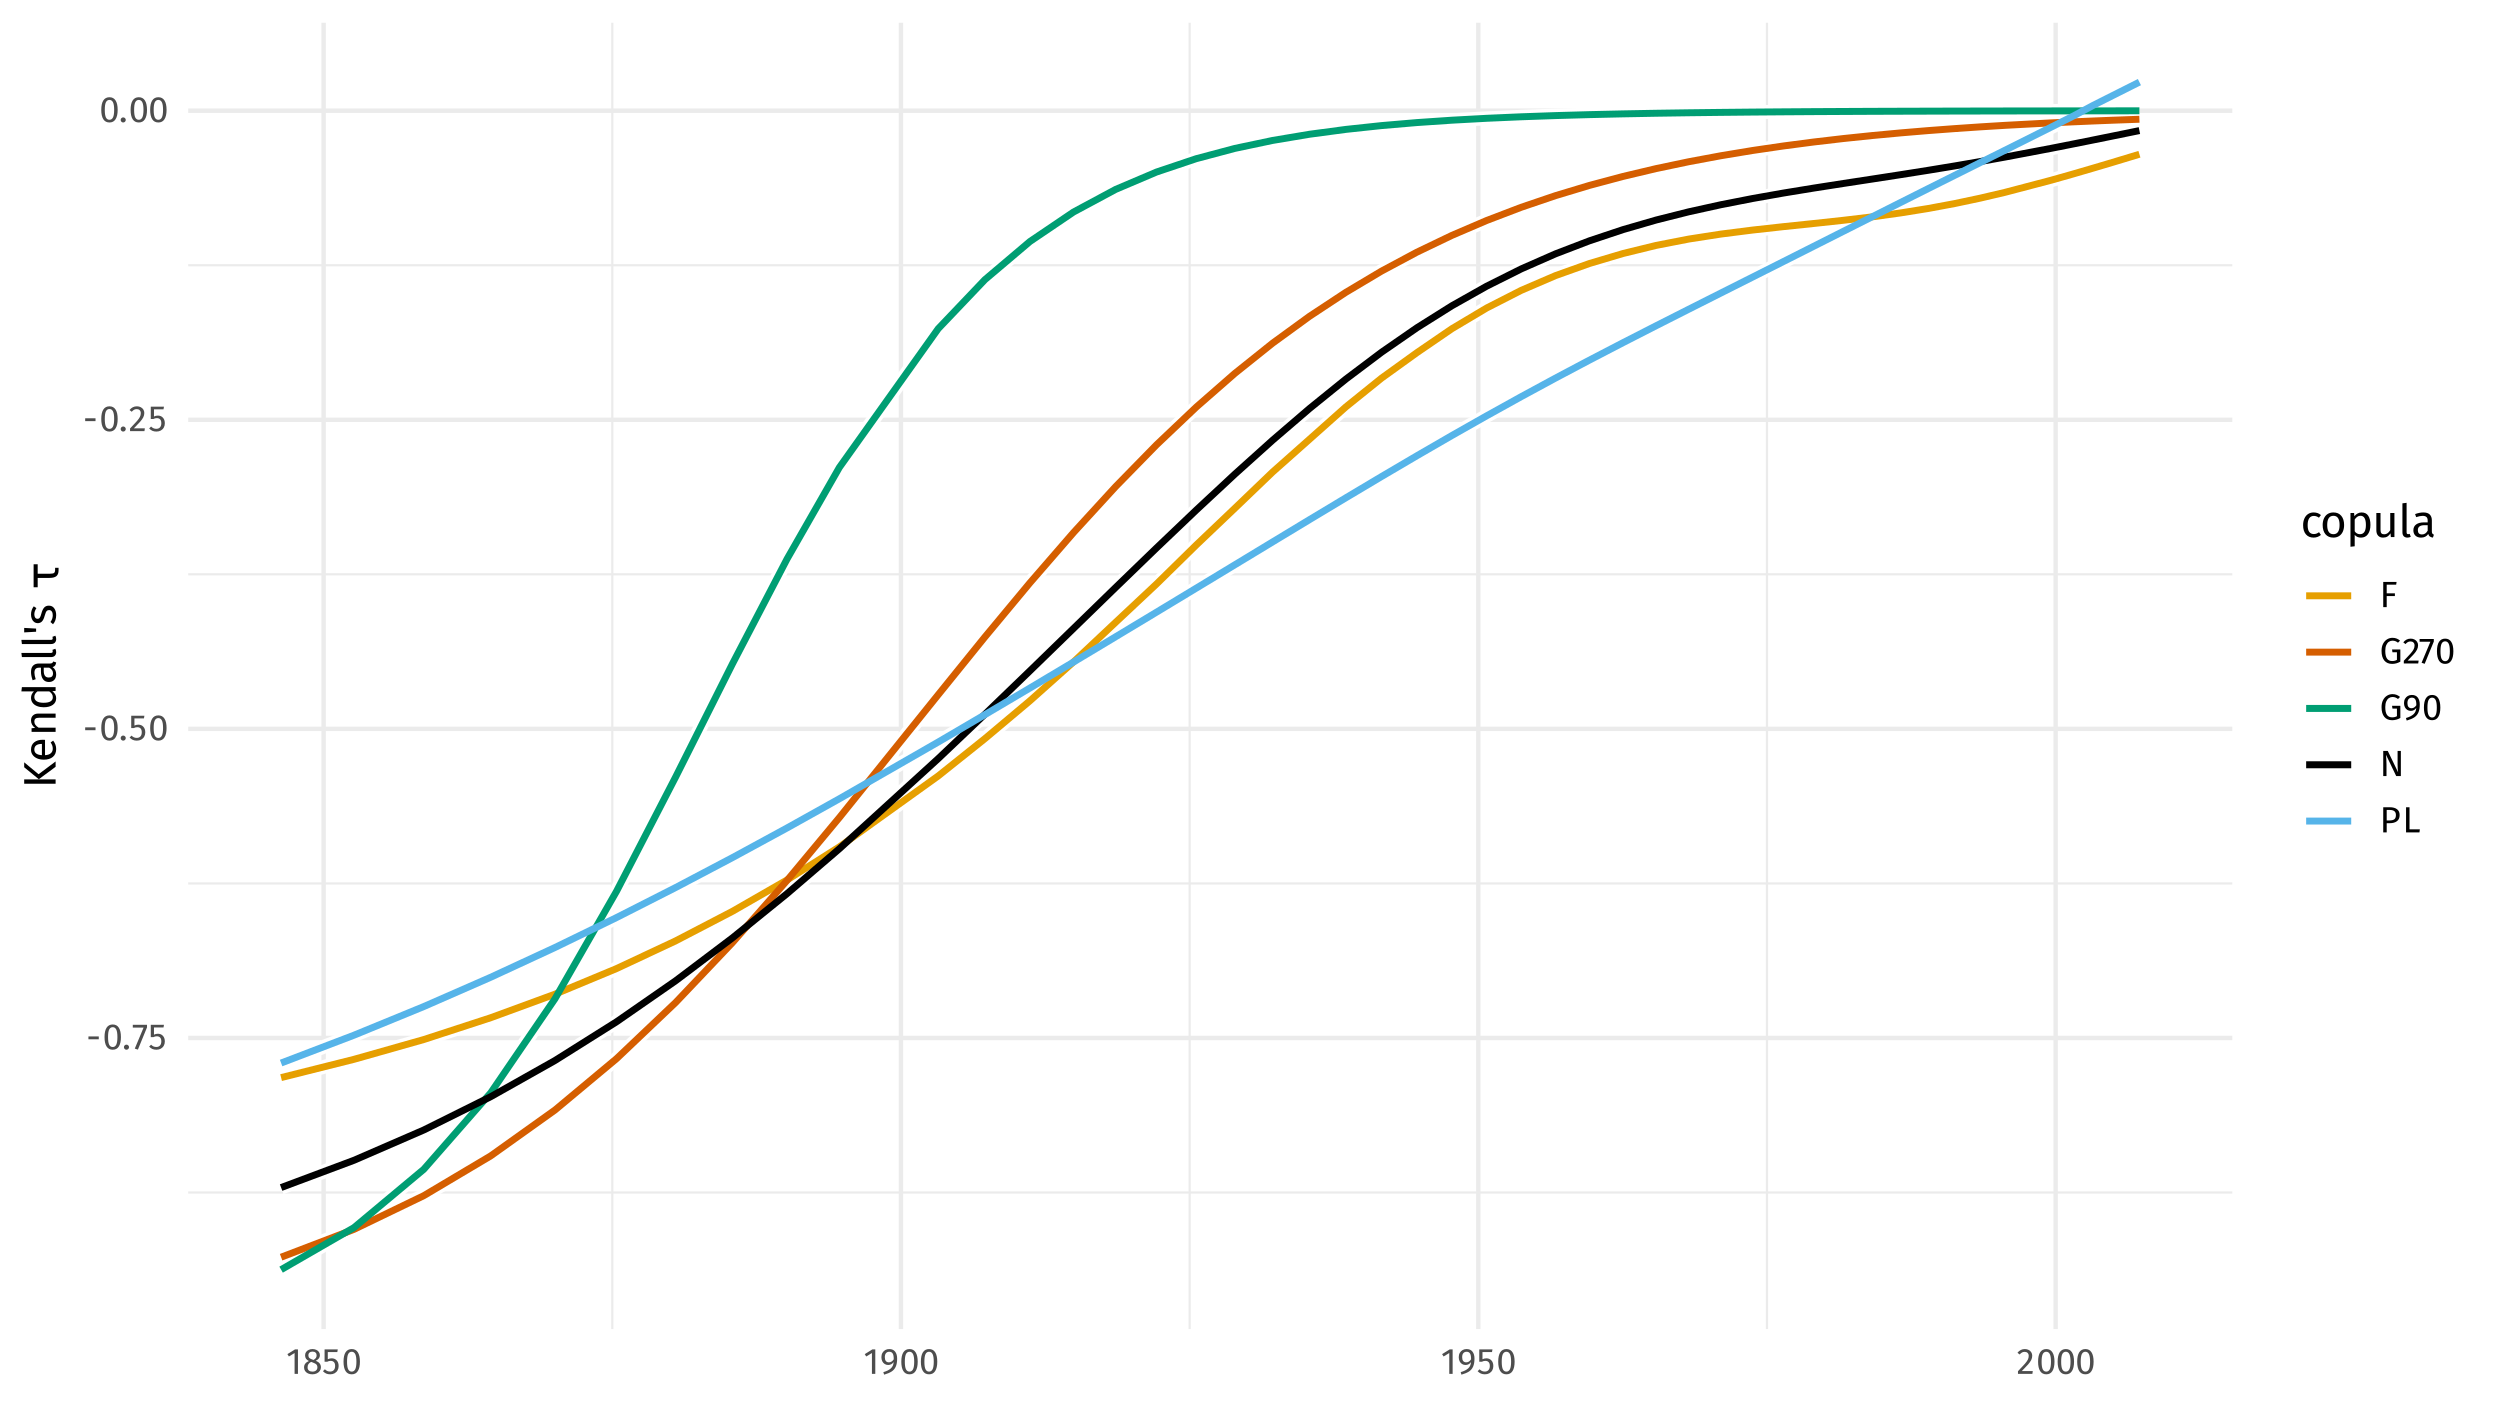 <?xml version="1.0" encoding="UTF-8"?>
<svg xmlns="http://www.w3.org/2000/svg" xmlns:xlink="http://www.w3.org/1999/xlink" width="767pt" height="432pt" viewBox="0 0 767 432" version="1.1">
<defs>
<g>
<symbol overflow="visible" id="glyph0-0">
<path style="stroke:none;" d="M 6.078 -11.766 L 6.078 3.922 L 1.375 3.922 L 1.375 -11.766 Z M 5.484 -11.188 L 2 -11.188 L 2 3.344 L 5.484 3.344 Z M 3.625 -5.047 C 4.07 -5.047 4.391 -4.926 4.578 -4.688 C 4.773 -4.445 4.875 -4.141 4.875 -3.766 C 4.875 -3.367 4.789 -3.062 4.625 -2.844 C 4.457 -2.625 4.188 -2.488 3.812 -2.438 L 3.812 -1.938 C 3.812 -1.852 3.781 -1.785 3.719 -1.734 C 3.664 -1.691 3.602 -1.672 3.531 -1.672 C 3.457 -1.672 3.391 -1.691 3.328 -1.734 C 3.273 -1.785 3.25 -1.852 3.25 -1.938 L 3.25 -2.875 C 3.645 -2.895 3.91 -2.969 4.047 -3.094 C 4.191 -3.219 4.266 -3.43 4.266 -3.734 C 4.266 -3.984 4.219 -4.176 4.125 -4.312 C 4.031 -4.445 3.848 -4.516 3.578 -4.516 C 3.367 -4.516 3.176 -4.473 3 -4.391 C 2.938 -4.367 2.891 -4.359 2.859 -4.359 C 2.773 -4.359 2.707 -4.379 2.656 -4.422 C 2.613 -4.473 2.594 -4.535 2.594 -4.609 C 2.594 -4.754 2.703 -4.863 2.922 -4.938 C 3.141 -5.008 3.375 -5.047 3.625 -5.047 Z M 3.531 -1.344 C 3.645 -1.344 3.738 -1.305 3.812 -1.234 C 3.883 -1.16 3.922 -1.066 3.922 -0.953 C 3.922 -0.828 3.883 -0.723 3.812 -0.641 C 3.738 -0.566 3.645 -0.531 3.531 -0.531 C 3.414 -0.531 3.32 -0.566 3.25 -0.641 C 3.176 -0.723 3.141 -0.828 3.141 -0.953 C 3.141 -1.066 3.176 -1.16 3.25 -1.234 C 3.32 -1.305 3.414 -1.344 3.531 -1.344 Z M 3.531 -1.344 "/>
</symbol>
<symbol overflow="visible" id="glyph0-1">
<path style="stroke:none;" d="M 0.672 -3.062 L 0.672 -3.938 L 3.844 -3.938 L 3.844 -3.062 Z M 0.672 -3.062 "/>
</symbol>
<symbol overflow="visible" id="glyph0-2">
<path style="stroke:none;" d="M 3.125 -7.609 C 3.957 -7.609 4.582 -7.273 5 -6.609 C 5.426 -5.953 5.641 -4.992 5.641 -3.734 C 5.641 -2.484 5.426 -1.523 5 -0.859 C 4.582 -0.191 3.957 0.141 3.125 0.141 C 2.289 0.141 1.66 -0.191 1.234 -0.859 C 0.816 -1.523 0.609 -2.484 0.609 -3.734 C 0.609 -4.992 0.816 -5.953 1.234 -6.609 C 1.66 -7.273 2.289 -7.609 3.125 -7.609 Z M 3.125 -6.781 C 2.633 -6.781 2.27 -6.539 2.031 -6.062 C 1.801 -5.594 1.688 -4.816 1.688 -3.734 C 1.688 -2.66 1.801 -1.883 2.031 -1.406 C 2.27 -0.926 2.633 -0.688 3.125 -0.688 C 3.602 -0.688 3.961 -0.926 4.203 -1.406 C 4.441 -1.883 4.562 -2.66 4.562 -3.734 C 4.562 -4.805 4.441 -5.582 4.203 -6.062 C 3.961 -6.539 3.602 -6.781 3.125 -6.781 Z M 3.125 -6.781 "/>
</symbol>
<symbol overflow="visible" id="glyph0-3">
<path style="stroke:none;" d="M 1.328 -1.422 C 1.555 -1.422 1.742 -1.344 1.891 -1.188 C 2.047 -1.039 2.125 -0.863 2.125 -0.656 C 2.125 -0.438 2.047 -0.25 1.891 -0.094 C 1.742 0.062 1.555 0.141 1.328 0.141 C 1.117 0.141 0.938 0.062 0.781 -0.094 C 0.633 -0.25 0.562 -0.438 0.562 -0.656 C 0.562 -0.863 0.633 -1.039 0.781 -1.188 C 0.938 -1.344 1.117 -1.422 1.328 -1.422 Z M 1.328 -1.422 "/>
</symbol>
<symbol overflow="visible" id="glyph0-4">
<path style="stroke:none;" d="M 4.641 -7.5 L 4.641 -6.719 L 1.844 0.109 L 0.891 -0.203 L 3.594 -6.656 L 0.281 -6.656 L 0.281 -7.5 Z M 4.641 -7.5 "/>
</symbol>
<symbol overflow="visible" id="glyph0-5">
<path style="stroke:none;" d="M 4.703 -6.688 L 1.781 -6.688 L 1.781 -4.484 C 2.164 -4.672 2.566 -4.766 2.984 -4.766 C 3.617 -4.766 4.129 -4.551 4.516 -4.125 C 4.91 -3.707 5.109 -3.129 5.109 -2.391 C 5.109 -1.898 5 -1.461 4.781 -1.078 C 4.562 -0.691 4.254 -0.391 3.859 -0.172 C 3.473 0.035 3.023 0.141 2.516 0.141 C 2.055 0.141 1.645 0.062 1.281 -0.094 C 0.926 -0.258 0.598 -0.5 0.297 -0.812 L 0.891 -1.406 C 1.129 -1.164 1.375 -0.988 1.625 -0.875 C 1.883 -0.758 2.176 -0.703 2.5 -0.703 C 2.977 -0.703 3.352 -0.852 3.625 -1.156 C 3.895 -1.457 4.031 -1.879 4.031 -2.422 C 4.031 -2.961 3.906 -3.359 3.656 -3.609 C 3.414 -3.859 3.086 -3.984 2.672 -3.984 C 2.473 -3.984 2.289 -3.961 2.125 -3.922 C 1.957 -3.879 1.785 -3.812 1.609 -3.719 L 0.797 -3.719 L 0.797 -7.5 L 4.844 -7.5 Z M 4.703 -6.688 "/>
</symbol>
<symbol overflow="visible" id="glyph0-6">
<path style="stroke:none;" d="M 2.547 -7.609 C 2.992 -7.609 3.391 -7.516 3.734 -7.328 C 4.078 -7.148 4.344 -6.906 4.531 -6.594 C 4.719 -6.289 4.812 -5.945 4.812 -5.562 C 4.812 -5.102 4.707 -4.664 4.5 -4.25 C 4.289 -3.832 3.973 -3.379 3.547 -2.891 C 3.117 -2.398 2.473 -1.723 1.609 -0.859 L 4.984 -0.859 L 4.859 0 L 0.438 0 L 0.438 -0.812 C 1.438 -1.852 2.145 -2.613 2.562 -3.094 C 2.977 -3.57 3.273 -3.988 3.453 -4.344 C 3.641 -4.707 3.734 -5.098 3.734 -5.516 C 3.734 -5.898 3.617 -6.203 3.391 -6.422 C 3.172 -6.641 2.875 -6.75 2.5 -6.75 C 2.188 -6.75 1.914 -6.688 1.688 -6.562 C 1.457 -6.438 1.211 -6.227 0.953 -5.938 L 0.281 -6.469 C 0.582 -6.852 0.922 -7.141 1.297 -7.328 C 1.672 -7.516 2.086 -7.609 2.547 -7.609 Z M 2.547 -7.609 "/>
</symbol>
<symbol overflow="visible" id="glyph0-7">
<path style="stroke:none;" d="M 3.625 -7.5 L 3.625 0 L 2.594 0 L 2.594 -6.391 L 0.844 -5.328 L 0.391 -6.062 L 2.719 -7.5 Z M 3.625 -7.5 "/>
</symbol>
<symbol overflow="visible" id="glyph0-8">
<path style="stroke:none;" d="M 4.094 -4.016 C 5.145 -3.598 5.672 -2.926 5.672 -2 C 5.672 -1.594 5.555 -1.227 5.328 -0.906 C 5.109 -0.582 4.801 -0.328 4.406 -0.141 C 4.008 0.047 3.562 0.141 3.062 0.141 C 2.562 0.141 2.113 0.051 1.719 -0.125 C 1.332 -0.312 1.031 -0.562 0.812 -0.875 C 0.602 -1.195 0.5 -1.566 0.5 -1.984 C 0.5 -2.441 0.625 -2.828 0.875 -3.141 C 1.125 -3.461 1.492 -3.727 1.984 -3.938 C 1.586 -4.133 1.289 -4.375 1.094 -4.656 C 0.906 -4.945 0.812 -5.289 0.812 -5.688 C 0.812 -6.082 0.914 -6.426 1.125 -6.719 C 1.344 -7.008 1.625 -7.227 1.969 -7.375 C 2.32 -7.531 2.695 -7.609 3.094 -7.609 C 3.477 -7.609 3.844 -7.535 4.188 -7.391 C 4.539 -7.254 4.82 -7.039 5.031 -6.75 C 5.25 -6.457 5.359 -6.113 5.359 -5.719 C 5.359 -5.344 5.254 -5.02 5.047 -4.75 C 4.836 -4.477 4.52 -4.234 4.094 -4.016 Z M 3.094 -6.828 C 2.707 -6.828 2.398 -6.727 2.172 -6.531 C 1.941 -6.332 1.828 -6.047 1.828 -5.672 C 1.828 -5.305 1.938 -5.031 2.156 -4.844 C 2.375 -4.664 2.727 -4.492 3.219 -4.328 L 3.406 -4.266 C 3.738 -4.461 3.977 -4.664 4.125 -4.875 C 4.281 -5.094 4.359 -5.363 4.359 -5.688 C 4.359 -6.031 4.25 -6.305 4.031 -6.516 C 3.812 -6.723 3.5 -6.828 3.094 -6.828 Z M 3.078 -0.688 C 3.547 -0.688 3.914 -0.805 4.188 -1.047 C 4.457 -1.285 4.594 -1.602 4.594 -2 C 4.594 -2.258 4.539 -2.484 4.438 -2.672 C 4.332 -2.859 4.16 -3.02 3.922 -3.156 C 3.691 -3.289 3.367 -3.43 2.953 -3.578 L 2.672 -3.672 C 2.305 -3.492 2.031 -3.27 1.844 -3 C 1.664 -2.727 1.578 -2.391 1.578 -1.984 C 1.578 -1.566 1.711 -1.242 1.984 -1.016 C 2.254 -0.797 2.617 -0.688 3.078 -0.688 Z M 3.078 -0.688 "/>
</symbol>
<symbol overflow="visible" id="glyph0-9">
<path style="stroke:none;" d="M 2.906 -7.609 C 3.695 -7.609 4.297 -7.348 4.703 -6.828 C 5.117 -6.305 5.328 -5.594 5.328 -4.688 C 5.328 -3.664 5.188 -2.844 4.906 -2.219 C 4.633 -1.594 4.211 -1.094 3.641 -0.719 C 3.078 -0.352 2.305 -0.031 1.328 0.25 L 1.094 -0.531 C 2.094 -0.812 2.859 -1.191 3.391 -1.672 C 3.93 -2.16 4.219 -2.812 4.25 -3.625 C 4.082 -3.352 3.852 -3.133 3.562 -2.969 C 3.27 -2.801 2.941 -2.719 2.578 -2.719 C 2.191 -2.719 1.836 -2.816 1.516 -3.016 C 1.203 -3.211 0.953 -3.492 0.766 -3.859 C 0.586 -4.223 0.5 -4.645 0.5 -5.125 C 0.5 -5.633 0.609 -6.078 0.828 -6.453 C 1.047 -6.828 1.332 -7.113 1.688 -7.312 C 2.051 -7.508 2.457 -7.609 2.906 -7.609 Z M 2.797 -3.531 C 3.379 -3.531 3.875 -3.836 4.281 -4.453 C 4.289 -5.285 4.188 -5.879 3.969 -6.234 C 3.75 -6.598 3.398 -6.781 2.922 -6.781 C 2.484 -6.781 2.145 -6.633 1.906 -6.344 C 1.664 -6.062 1.547 -5.648 1.547 -5.109 C 1.547 -4.586 1.656 -4.191 1.875 -3.922 C 2.102 -3.66 2.41 -3.531 2.797 -3.531 Z M 2.797 -3.531 "/>
</symbol>
<symbol overflow="visible" id="glyph0-10">
<path style="stroke:none;" d="M 1.125 0 L 1.125 -7.719 L 5.219 -7.719 L 5.094 -6.875 L 2.188 -6.875 L 2.188 -4.234 L 4.703 -4.234 L 4.703 -3.391 L 2.188 -3.391 L 2.188 0 Z M 1.125 0 "/>
</symbol>
<symbol overflow="visible" id="glyph0-11">
<path style="stroke:none;" d="M 3.969 -7.859 C 4.445 -7.859 4.863 -7.785 5.219 -7.641 C 5.582 -7.504 5.938 -7.289 6.281 -7 L 5.656 -6.359 C 5.383 -6.578 5.117 -6.734 4.859 -6.828 C 4.609 -6.93 4.312 -6.984 3.969 -6.984 C 3.57 -6.984 3.207 -6.875 2.875 -6.656 C 2.539 -6.445 2.27 -6.109 2.062 -5.641 C 1.852 -5.172 1.75 -4.578 1.75 -3.859 C 1.75 -2.773 1.926 -1.984 2.281 -1.484 C 2.633 -0.984 3.16 -0.734 3.859 -0.734 C 4.422 -0.734 4.91 -0.852 5.328 -1.094 L 5.328 -3.422 L 3.953 -3.422 L 3.828 -4.281 L 6.375 -4.281 L 6.375 -0.547 C 5.57 -0.086 4.734 0.141 3.859 0.141 C 2.836 0.141 2.039 -0.195 1.469 -0.875 C 0.895 -1.562 0.609 -2.555 0.609 -3.859 C 0.609 -4.703 0.758 -5.422 1.062 -6.016 C 1.375 -6.617 1.785 -7.078 2.297 -7.391 C 2.805 -7.703 3.363 -7.859 3.969 -7.859 Z M 3.969 -7.859 "/>
</symbol>
<symbol overflow="visible" id="glyph0-12">
<path style="stroke:none;" d="M 6.531 0 L 5.109 0 L 1.969 -6.547 C 2.008 -6.035 2.047 -5.562 2.078 -5.125 C 2.109 -4.688 2.125 -4.16 2.125 -3.547 L 2.125 0 L 1.125 0 L 1.125 -7.719 L 2.516 -7.719 L 5.688 -1.156 C 5.656 -1.344 5.617 -1.68 5.578 -2.172 C 5.547 -2.66 5.531 -3.102 5.531 -3.5 L 5.531 -7.719 L 6.531 -7.719 Z M 6.531 0 "/>
</symbol>
<symbol overflow="visible" id="glyph0-13">
<path style="stroke:none;" d="M 3.141 -7.719 C 4.098 -7.719 4.836 -7.516 5.359 -7.109 C 5.891 -6.711 6.156 -6.117 6.156 -5.328 C 6.156 -4.484 5.879 -3.852 5.328 -3.438 C 4.785 -3.031 4.062 -2.828 3.156 -2.828 L 2.188 -2.828 L 2.188 0 L 1.125 0 L 1.125 -7.719 Z M 3.109 -3.672 C 3.734 -3.672 4.207 -3.789 4.531 -4.031 C 4.852 -4.27 5.016 -4.703 5.016 -5.328 C 5.016 -5.879 4.852 -6.273 4.531 -6.516 C 4.207 -6.766 3.742 -6.891 3.141 -6.891 L 2.188 -6.891 L 2.188 -3.672 Z M 3.109 -3.672 "/>
</symbol>
<symbol overflow="visible" id="glyph0-14">
<path style="stroke:none;" d="M 2.188 -7.719 L 2.188 -0.938 L 5.359 -0.938 L 5.234 0 L 1.125 0 L 1.125 -7.719 Z M 2.188 -7.719 "/>
</symbol>
<symbol overflow="visible" id="glyph1-0">
<path style="stroke:none;" d="M -14.703 -7.609 L 4.906 -7.609 L 4.906 -1.719 L -14.703 -1.719 Z M -13.969 -6.844 L -13.969 -2.484 L 4.172 -2.484 L 4.172 -6.844 Z M -6.312 -4.531 C -6.312 -5.094 -6.16 -5.492 -5.859 -5.734 C -5.566 -5.973 -5.18 -6.094 -4.703 -6.094 C -4.211 -6.094 -3.832 -5.984 -3.562 -5.766 C -3.289 -5.555 -3.117 -5.223 -3.047 -4.766 L -2.422 -4.766 C -2.316 -4.766 -2.234 -4.727 -2.172 -4.656 C -2.117 -4.582 -2.094 -4.5 -2.094 -4.406 C -2.094 -4.312 -2.117 -4.227 -2.172 -4.156 C -2.234 -4.094 -2.316 -4.062 -2.422 -4.062 L -3.594 -4.062 C -3.625 -4.551 -3.719 -4.883 -3.875 -5.062 C -4.031 -5.238 -4.297 -5.328 -4.672 -5.328 C -4.984 -5.328 -5.223 -5.266 -5.391 -5.141 C -5.555 -5.023 -5.641 -4.805 -5.641 -4.484 C -5.641 -4.211 -5.586 -3.969 -5.484 -3.75 C -5.461 -3.676 -5.453 -3.613 -5.453 -3.562 C -5.453 -3.469 -5.477 -3.391 -5.531 -3.328 C -5.594 -3.266 -5.672 -3.234 -5.766 -3.234 C -5.941 -3.234 -6.078 -3.367 -6.172 -3.641 C -6.266 -3.922 -6.312 -4.219 -6.312 -4.531 Z M -1.688 -4.406 C -1.688 -4.551 -1.641 -4.672 -1.547 -4.766 C -1.453 -4.859 -1.332 -4.906 -1.188 -4.906 C -1.039 -4.906 -0.914 -4.859 -0.812 -4.766 C -0.719 -4.672 -0.672 -4.551 -0.672 -4.406 C -0.672 -4.27 -0.719 -4.156 -0.812 -4.062 C -0.914 -3.969 -1.039 -3.922 -1.188 -3.922 C -1.332 -3.922 -1.453 -3.969 -1.547 -4.062 C -1.641 -4.156 -1.688 -4.27 -1.688 -4.406 Z M -1.688 -4.406 "/>
</symbol>
<symbol overflow="visible" id="glyph1-1">
<path style="stroke:none;" d="M -9.641 -2.734 L 0 -2.734 L 0 -1.406 L -9.641 -1.406 Z M -9.641 -7.984 L -5.234 -4.328 L 0 -8.25 L 0 -6.609 L -5.156 -2.797 L -9.641 -6.469 Z M -9.641 -7.984 "/>
</symbol>
<symbol overflow="visible" id="glyph1-2">
<path style="stroke:none;" d="M -3.906 -6.906 C -3.688 -6.906 -3.469 -6.895 -3.25 -6.875 L -3.25 -2.172 C -2.438 -2.223 -1.836 -2.426 -1.453 -2.781 C -1.066 -3.133 -0.875 -3.594 -0.875 -4.156 C -0.875 -4.508 -0.926 -4.836 -1.031 -5.141 C -1.133 -5.441 -1.301 -5.754 -1.531 -6.078 L -0.75 -6.641 C -0.133 -5.848 0.172 -4.988 0.172 -4.062 C 0.172 -3.031 -0.16 -2.227 -0.828 -1.656 C -1.504 -1.082 -2.43 -0.797 -3.609 -0.797 C -4.379 -0.797 -5.055 -0.922 -5.641 -1.172 C -6.234 -1.422 -6.695 -1.773 -7.031 -2.234 C -7.375 -2.691 -7.547 -3.234 -7.547 -3.859 C -7.547 -4.836 -7.223 -5.586 -6.578 -6.109 C -5.93 -6.641 -5.039 -6.906 -3.906 -6.906 Z M -4.281 -5.625 C -5.008 -5.625 -5.566 -5.477 -5.953 -5.188 C -6.336 -4.906 -6.531 -4.473 -6.531 -3.891 C -6.531 -2.836 -5.754 -2.266 -4.203 -2.172 L -4.203 -5.625 Z M -4.281 -5.625 "/>
</symbol>
<symbol overflow="visible" id="glyph1-3">
<path style="stroke:none;" d="M -7.547 -4.797 C -7.547 -5.473 -7.344 -6 -6.938 -6.375 C -6.539 -6.75 -5.992 -6.938 -5.297 -6.938 L 0 -6.938 L 0 -5.656 L -5.109 -5.656 C -5.629 -5.656 -5.992 -5.555 -6.203 -5.359 C -6.422 -5.16 -6.531 -4.875 -6.531 -4.5 C -6.531 -4.102 -6.414 -3.754 -6.188 -3.453 C -5.969 -3.16 -5.648 -2.883 -5.234 -2.625 L 0 -2.625 L 0 -1.328 L -7.375 -1.328 L -7.375 -2.438 L -6.281 -2.547 C -6.676 -2.805 -6.984 -3.129 -7.203 -3.516 C -7.43 -3.91 -7.547 -4.336 -7.547 -4.797 Z M -7.547 -4.797 "/>
</symbol>
<symbol overflow="visible" id="glyph1-4">
<path style="stroke:none;" d="M -10.344 -7.047 L 0 -7.047 L 0 -5.906 L -1.016 -5.781 C -0.648 -5.539 -0.359 -5.238 -0.141 -4.875 C 0.066 -4.508 0.172 -4.102 0.172 -3.656 C 0.172 -2.781 -0.172 -2.098 -0.859 -1.609 C -1.555 -1.117 -2.488 -0.875 -3.656 -0.875 C -4.406 -0.875 -5.07 -0.988 -5.656 -1.219 C -6.25 -1.445 -6.711 -1.781 -7.047 -2.219 C -7.379 -2.664 -7.547 -3.18 -7.547 -3.766 C -7.547 -4.523 -7.242 -5.188 -6.641 -5.75 L -10.5 -5.75 Z M -0.859 -3.938 C -0.859 -4.32 -0.945 -4.656 -1.125 -4.938 C -1.312 -5.219 -1.586 -5.488 -1.953 -5.75 L -5.562 -5.75 C -5.875 -5.508 -6.113 -5.25 -6.281 -4.969 C -6.445 -4.695 -6.531 -4.391 -6.531 -4.047 C -6.531 -3.473 -6.289 -3.031 -5.812 -2.719 C -5.332 -2.406 -4.625 -2.25 -3.688 -2.25 C -2.727 -2.25 -2.016 -2.395 -1.547 -2.688 C -1.086 -2.977 -0.859 -3.395 -0.859 -3.938 Z M -0.859 -3.938 "/>
</symbol>
<symbol overflow="visible" id="glyph1-5">
<path style="stroke:none;" d="M -1.719 -6.297 C -1.426 -6.297 -1.207 -6.348 -1.062 -6.453 C -0.914 -6.555 -0.805 -6.711 -0.734 -6.922 L 0.172 -6.625 C 0.117 -6.238 0.008 -5.926 -0.156 -5.688 C -0.32 -5.457 -0.582 -5.289 -0.938 -5.188 C -0.195 -4.688 0.172 -3.953 0.172 -2.984 C 0.172 -2.254 -0.031 -1.676 -0.438 -1.25 C -0.852 -0.832 -1.395 -0.625 -2.062 -0.625 C -2.844 -0.625 -3.441 -0.906 -3.859 -1.469 C -4.285 -2.039 -4.5 -2.844 -4.5 -3.875 L -4.5 -5.016 L -5.047 -5.016 C -5.566 -5.016 -5.938 -4.883 -6.156 -4.625 C -6.383 -4.375 -6.5 -3.988 -6.5 -3.469 C -6.5 -2.926 -6.367 -2.266 -6.109 -1.484 L -7.047 -1.156 C -7.379 -2.07 -7.547 -2.922 -7.547 -3.703 C -7.547 -4.578 -7.332 -5.227 -6.906 -5.656 C -6.477 -6.082 -5.875 -6.297 -5.094 -6.297 Z M -0.797 -3.281 C -0.797 -4.008 -1.18 -4.586 -1.953 -5.016 L -3.641 -5.016 L -3.641 -4.047 C -3.641 -2.68 -3.133 -2 -2.125 -2 C -1.688 -2 -1.352 -2.102 -1.125 -2.312 C -0.906 -2.531 -0.797 -2.852 -0.797 -3.281 Z M -0.797 -3.281 "/>
</symbol>
<symbol overflow="visible" id="glyph1-6">
<path style="stroke:none;" d="M 0.172 -2.797 C 0.172 -2.328 0.031 -1.953 -0.25 -1.672 C -0.539 -1.398 -0.941 -1.266 -1.453 -1.266 L -10.344 -1.266 L -10.5 -2.547 L -1.484 -2.547 C -1.273 -2.547 -1.125 -2.582 -1.031 -2.656 C -0.938 -2.727 -0.891 -2.848 -0.891 -3.016 C -0.891 -3.191 -0.922 -3.348 -0.984 -3.484 L -0.078 -3.828 C 0.086 -3.516 0.172 -3.172 0.172 -2.797 Z M 0.172 -2.797 "/>
</symbol>
<symbol overflow="visible" id="glyph1-7">
<path style="stroke:none;" d="M -5.984 -1.047 L -9.641 -0.844 L -9.641 -2.219 L -5.984 -2.016 Z M -5.984 -1.047 "/>
</symbol>
<symbol overflow="visible" id="glyph1-8">
<path style="stroke:none;" d="M -7.547 -3.328 C -7.547 -3.836 -7.473 -4.289 -7.328 -4.688 C -7.191 -5.094 -6.984 -5.477 -6.703 -5.844 L -5.891 -5.297 C -6.109 -4.953 -6.27 -4.629 -6.375 -4.328 C -6.477 -4.023 -6.531 -3.707 -6.531 -3.375 C -6.531 -2.957 -6.441 -2.625 -6.266 -2.375 C -6.086 -2.133 -5.852 -2.016 -5.562 -2.016 C -5.258 -2.016 -5.023 -2.129 -4.859 -2.359 C -4.691 -2.586 -4.531 -3 -4.375 -3.594 C -4.164 -4.414 -3.883 -5.031 -3.531 -5.438 C -3.176 -5.844 -2.691 -6.047 -2.078 -6.047 C -1.348 -6.047 -0.789 -5.766 -0.406 -5.203 C -0.02 -4.641 0.172 -3.953 0.172 -3.141 C 0.172 -2.016 -0.148 -1.082 -0.797 -0.344 L -1.578 -1.031 C -1.109 -1.656 -0.875 -2.348 -0.875 -3.109 C -0.875 -3.598 -0.973 -3.984 -1.172 -4.266 C -1.367 -4.547 -1.641 -4.688 -1.984 -4.688 C -2.234 -4.688 -2.438 -4.633 -2.594 -4.531 C -2.75 -4.426 -2.883 -4.25 -3 -4 C -3.113 -3.75 -3.238 -3.379 -3.375 -2.891 C -3.582 -2.109 -3.859 -1.539 -4.203 -1.188 C -4.547 -0.844 -4.984 -0.672 -5.516 -0.672 C -5.898 -0.672 -6.25 -0.785 -6.562 -1.016 C -6.875 -1.242 -7.113 -1.562 -7.281 -1.969 C -7.457 -2.375 -7.547 -2.828 -7.547 -3.328 Z M -7.547 -3.328 "/>
</symbol>
<symbol overflow="visible" id="glyph2-0">
<path style="stroke:none;" d="M 2.469 -0.703 L -9.875 -0.703 L -9.875 -7.703 L 2.469 -7.703 Z M 1.703 -1.484 L 1.703 -6.922 L -9.078 -6.922 L -9.078 -1.484 Z M 1.703 -1.484 "/>
</symbol>
<symbol overflow="visible" id="glyph2-1">
<path style="stroke:none;" d=""/>
</symbol>
<symbol overflow="visible" id="glyph2-2">
<path style="stroke:none;" d="M -1.391 -5.078 C -1.172 -5.234 -1.062 -5.562 -1.062 -6.062 L -1.062 -6.672 L 0 -6.672 L 0 -5.906 C 0 -5.082 -0.219 -4.484 -0.656 -4.109 C -1.102 -3.742 -1.812 -3.562 -2.781 -3.562 L -6.406 -3.562 L -6.406 -0.688 L -7.656 -0.688 L -7.656 -7.75 L -6.406 -7.75 L -6.406 -4.844 L -2.703 -4.844 C -2.035 -4.844 -1.598 -4.922 -1.391 -5.078 Z M -1.391 -5.078 "/>
</symbol>
<symbol overflow="visible" id="glyph3-0">
<path style="stroke:none;" d="M 7.609 -14.703 L 7.609 4.906 L 1.719 4.906 L 1.719 -14.703 Z M 6.844 -13.969 L 2.484 -13.969 L 2.484 4.172 L 6.844 4.172 Z M 4.531 -6.312 C 5.094 -6.312 5.492 -6.16 5.734 -5.859 C 5.973 -5.566 6.094 -5.18 6.094 -4.703 C 6.094 -4.211 5.984 -3.832 5.766 -3.562 C 5.555 -3.289 5.223 -3.117 4.766 -3.047 L 4.766 -2.422 C 4.766 -2.316 4.727 -2.234 4.656 -2.172 C 4.582 -2.117 4.5 -2.094 4.406 -2.094 C 4.312 -2.094 4.227 -2.117 4.156 -2.172 C 4.094 -2.234 4.062 -2.316 4.062 -2.422 L 4.062 -3.594 C 4.551 -3.625 4.883 -3.719 5.062 -3.875 C 5.238 -4.031 5.328 -4.297 5.328 -4.672 C 5.328 -4.984 5.266 -5.223 5.141 -5.391 C 5.023 -5.555 4.805 -5.641 4.484 -5.641 C 4.211 -5.641 3.969 -5.586 3.75 -5.484 C 3.676 -5.461 3.613 -5.453 3.562 -5.453 C 3.469 -5.453 3.391 -5.477 3.328 -5.531 C 3.266 -5.594 3.234 -5.672 3.234 -5.766 C 3.234 -5.941 3.367 -6.078 3.641 -6.172 C 3.922 -6.266 4.219 -6.312 4.531 -6.312 Z M 4.406 -1.688 C 4.551 -1.688 4.672 -1.641 4.766 -1.547 C 4.859 -1.453 4.906 -1.332 4.906 -1.188 C 4.906 -1.039 4.859 -0.914 4.766 -0.812 C 4.672 -0.719 4.551 -0.672 4.406 -0.672 C 4.27 -0.672 4.156 -0.719 4.062 -0.812 C 3.969 -0.914 3.922 -1.039 3.922 -1.188 C 3.922 -1.332 3.969 -1.453 4.062 -1.547 C 4.156 -1.641 4.27 -1.688 4.406 -1.688 Z M 4.406 -1.688 "/>
</symbol>
<symbol overflow="visible" id="glyph3-1">
<path style="stroke:none;" d="M 4.016 -7.547 C 4.453 -7.547 4.852 -7.484 5.219 -7.359 C 5.582 -7.234 5.93 -7.031 6.266 -6.75 L 5.656 -5.938 C 5.395 -6.125 5.141 -6.258 4.891 -6.344 C 4.641 -6.438 4.367 -6.484 4.078 -6.484 C 3.473 -6.484 3.004 -6.242 2.672 -5.766 C 2.348 -5.285 2.188 -4.582 2.188 -3.656 C 2.188 -2.719 2.348 -2.023 2.672 -1.578 C 2.992 -1.141 3.461 -0.922 4.078 -0.922 C 4.367 -0.922 4.633 -0.961 4.875 -1.047 C 5.113 -1.141 5.383 -1.285 5.688 -1.484 L 6.266 -0.641 C 5.598 -0.098 4.848 0.172 4.016 0.172 C 3.016 0.172 2.227 -0.16 1.656 -0.828 C 1.082 -1.504 0.797 -2.438 0.797 -3.625 C 0.797 -4.406 0.926 -5.086 1.188 -5.672 C 1.445 -6.266 1.816 -6.723 2.297 -7.047 C 2.785 -7.379 3.359 -7.547 4.016 -7.547 Z M 4.016 -7.547 "/>
</symbol>
<symbol overflow="visible" id="glyph3-2">
<path style="stroke:none;" d="M 4.109 -7.547 C 5.141 -7.547 5.941 -7.195 6.516 -6.5 C 7.086 -5.812 7.375 -4.879 7.375 -3.703 C 7.375 -2.93 7.242 -2.254 6.984 -1.672 C 6.723 -1.086 6.344 -0.633 5.844 -0.312 C 5.352 0.008 4.77 0.172 4.094 0.172 C 3.051 0.172 2.238 -0.172 1.656 -0.859 C 1.082 -1.555 0.797 -2.5 0.797 -3.688 C 0.797 -4.445 0.926 -5.117 1.188 -5.703 C 1.445 -6.285 1.82 -6.738 2.312 -7.062 C 2.812 -7.383 3.41 -7.547 4.109 -7.547 Z M 4.109 -6.516 C 2.828 -6.516 2.188 -5.57 2.188 -3.688 C 2.188 -1.812 2.82 -0.875 4.094 -0.875 C 5.352 -0.875 5.984 -1.816 5.984 -3.703 C 5.984 -5.578 5.359 -6.516 4.109 -6.516 Z M 4.109 -6.516 "/>
</symbol>
<symbol overflow="visible" id="glyph3-3">
<path style="stroke:none;" d="M 4.719 -7.547 C 5.656 -7.547 6.344 -7.207 6.781 -6.531 C 7.227 -5.863 7.453 -4.922 7.453 -3.703 C 7.453 -2.535 7.195 -1.598 6.688 -0.891 C 6.188 -0.18 5.473 0.172 4.547 0.172 C 3.723 0.172 3.082 -0.109 2.625 -0.672 L 2.625 2.828 L 1.328 2.984 L 1.328 -7.375 L 2.438 -7.375 L 2.531 -6.391 C 2.801 -6.754 3.129 -7.035 3.516 -7.234 C 3.898 -7.441 4.301 -7.547 4.719 -7.547 Z M 4.234 -0.875 C 5.453 -0.875 6.062 -1.816 6.062 -3.703 C 6.062 -5.586 5.504 -6.531 4.391 -6.531 C 4.023 -6.531 3.691 -6.422 3.391 -6.203 C 3.098 -5.984 2.844 -5.707 2.625 -5.375 L 2.625 -1.781 C 2.801 -1.488 3.031 -1.266 3.312 -1.109 C 3.594 -0.953 3.898 -0.875 4.234 -0.875 Z M 4.234 -0.875 "/>
</symbol>
<symbol overflow="visible" id="glyph3-4">
<path style="stroke:none;" d="M 6.812 0 L 5.719 0 L 5.609 -1.141 C 5.328 -0.691 5.004 -0.359 4.641 -0.141 C 4.285 0.066 3.844 0.172 3.312 0.172 C 2.676 0.172 2.176 -0.023 1.812 -0.422 C 1.445 -0.816 1.266 -1.375 1.266 -2.094 L 1.266 -7.375 L 2.547 -7.375 L 2.547 -2.219 C 2.547 -1.719 2.633 -1.363 2.812 -1.156 C 2.988 -0.945 3.281 -0.844 3.688 -0.844 C 4.406 -0.844 5.02 -1.266 5.531 -2.109 L 5.531 -7.375 L 6.812 -7.375 Z M 6.812 0 "/>
</symbol>
<symbol overflow="visible" id="glyph3-5">
<path style="stroke:none;" d="M 2.797 0.172 C 2.328 0.172 1.953 0.031 1.672 -0.25 C 1.398 -0.539 1.266 -0.941 1.266 -1.453 L 1.266 -10.344 L 2.547 -10.5 L 2.547 -1.484 C 2.547 -1.273 2.582 -1.125 2.656 -1.031 C 2.727 -0.938 2.848 -0.891 3.016 -0.891 C 3.191 -0.891 3.348 -0.922 3.484 -0.984 L 3.828 -0.078 C 3.516 0.086 3.172 0.172 2.797 0.172 Z M 2.797 0.172 "/>
</symbol>
<symbol overflow="visible" id="glyph3-6">
<path style="stroke:none;" d="M 6.297 -1.719 C 6.297 -1.426 6.348 -1.207 6.453 -1.062 C 6.555 -0.914 6.711 -0.805 6.922 -0.734 L 6.625 0.172 C 6.238 0.117 5.926 0.008 5.688 -0.156 C 5.457 -0.32 5.289 -0.582 5.188 -0.938 C 4.688 -0.195 3.953 0.172 2.984 0.172 C 2.254 0.172 1.676 -0.031 1.25 -0.438 C 0.832 -0.852 0.625 -1.395 0.625 -2.062 C 0.625 -2.844 0.906 -3.441 1.469 -3.859 C 2.039 -4.285 2.844 -4.5 3.875 -4.5 L 5.016 -4.5 L 5.016 -5.047 C 5.016 -5.566 4.883 -5.938 4.625 -6.156 C 4.375 -6.383 3.988 -6.5 3.469 -6.5 C 2.926 -6.5 2.266 -6.367 1.484 -6.109 L 1.156 -7.047 C 2.07 -7.379 2.922 -7.547 3.703 -7.547 C 4.578 -7.547 5.227 -7.332 5.656 -6.906 C 6.082 -6.477 6.297 -5.875 6.297 -5.094 Z M 3.281 -0.797 C 4.008 -0.797 4.586 -1.18 5.016 -1.953 L 5.016 -3.641 L 4.047 -3.641 C 2.68 -3.641 2 -3.133 2 -2.125 C 2 -1.688 2.102 -1.352 2.312 -1.125 C 2.531 -0.906 2.852 -0.797 3.281 -0.797 Z M 3.281 -0.797 "/>
</symbol>
</g>
<clipPath id="clip1">
  <path d="M 57.738 365 L 684.879 365 L 684.879 367 L 57.738 367 Z M 57.738 365 "/>
</clipPath>
<clipPath id="clip2">
  <path d="M 57.738 270 L 684.879 270 L 684.879 272 L 57.738 272 Z M 57.738 270 "/>
</clipPath>
<clipPath id="clip3">
  <path d="M 57.738 175 L 684.879 175 L 684.879 177 L 57.738 177 Z M 57.738 175 "/>
</clipPath>
<clipPath id="clip4">
  <path d="M 57.738 81 L 684.879 81 L 684.879 82 L 57.738 82 Z M 57.738 81 "/>
</clipPath>
<clipPath id="clip5">
  <path d="M 187 6.973 L 189 6.973 L 189 407.75 L 187 407.75 Z M 187 6.973 "/>
</clipPath>
<clipPath id="clip6">
  <path d="M 364 6.973 L 366 6.973 L 366 407.75 L 364 407.75 Z M 364 6.973 "/>
</clipPath>
<clipPath id="clip7">
  <path d="M 541 6.973 L 543 6.973 L 543 407.75 L 541 407.75 Z M 541 6.973 "/>
</clipPath>
<clipPath id="clip8">
  <path d="M 57.738 317 L 684.879 317 L 684.879 320 L 57.738 320 Z M 57.738 317 "/>
</clipPath>
<clipPath id="clip9">
  <path d="M 57.738 222 L 684.879 222 L 684.879 225 L 57.738 225 Z M 57.738 222 "/>
</clipPath>
<clipPath id="clip10">
  <path d="M 57.738 128 L 684.879 128 L 684.879 130 L 57.738 130 Z M 57.738 128 "/>
</clipPath>
<clipPath id="clip11">
  <path d="M 57.738 33 L 684.879 33 L 684.879 35 L 57.738 35 Z M 57.738 33 "/>
</clipPath>
<clipPath id="clip12">
  <path d="M 98 6.973 L 100 6.973 L 100 407.75 L 98 407.75 Z M 98 6.973 "/>
</clipPath>
<clipPath id="clip13">
  <path d="M 275 6.973 L 278 6.973 L 278 407.75 L 275 407.75 Z M 275 6.973 "/>
</clipPath>
<clipPath id="clip14">
  <path d="M 452 6.973 L 455 6.973 L 455 407.75 L 452 407.75 Z M 452 6.973 "/>
</clipPath>
<clipPath id="clip15">
  <path d="M 629 6.973 L 632 6.973 L 632 407.75 L 629 407.75 Z M 629 6.973 "/>
</clipPath>
</defs>
<g id="surface56">
<rect x="0" y="0" width="767" height="432" style="fill:rgb(100%,100%,100%);fill-opacity:1;stroke:none;"/>
<g clip-path="url(#clip1)" clip-rule="nonzero">
<path style="fill:none;stroke-width:0.679;stroke-linecap:butt;stroke-linejoin:round;stroke:rgb(92.157%,92.157%,92.157%);stroke-opacity:1;stroke-miterlimit:10;" d="M 57.738 365.855 L 684.875 365.855 "/>
</g>
<g clip-path="url(#clip2)" clip-rule="nonzero">
<path style="fill:none;stroke-width:0.679;stroke-linecap:butt;stroke-linejoin:round;stroke:rgb(92.157%,92.157%,92.157%);stroke-opacity:1;stroke-miterlimit:10;" d="M 57.738 271.031 L 684.875 271.031 "/>
</g>
<g clip-path="url(#clip3)" clip-rule="nonzero">
<path style="fill:none;stroke-width:0.679;stroke-linecap:butt;stroke-linejoin:round;stroke:rgb(92.157%,92.157%,92.157%);stroke-opacity:1;stroke-miterlimit:10;" d="M 57.738 176.203 L 684.875 176.203 "/>
</g>
<g clip-path="url(#clip4)" clip-rule="nonzero">
<path style="fill:none;stroke-width:0.679;stroke-linecap:butt;stroke-linejoin:round;stroke:rgb(92.157%,92.157%,92.157%);stroke-opacity:1;stroke-miterlimit:10;" d="M 57.738 81.379 L 684.875 81.379 "/>
</g>
<g clip-path="url(#clip5)" clip-rule="nonzero">
<path style="fill:none;stroke-width:0.679;stroke-linecap:butt;stroke-linejoin:round;stroke:rgb(92.157%,92.157%,92.157%);stroke-opacity:1;stroke-miterlimit:10;" d="M 187.848 407.75 L 187.848 6.973 "/>
</g>
<g clip-path="url(#clip6)" clip-rule="nonzero">
<path style="fill:none;stroke-width:0.679;stroke-linecap:butt;stroke-linejoin:round;stroke:rgb(92.157%,92.157%,92.157%);stroke-opacity:1;stroke-miterlimit:10;" d="M 364.98 407.75 L 364.98 6.973 "/>
</g>
<g clip-path="url(#clip7)" clip-rule="nonzero">
<path style="fill:none;stroke-width:0.679;stroke-linecap:butt;stroke-linejoin:round;stroke:rgb(92.157%,92.157%,92.157%);stroke-opacity:1;stroke-miterlimit:10;" d="M 542.109 407.75 L 542.109 6.973 "/>
</g>
<g clip-path="url(#clip8)" clip-rule="nonzero">
<path style="fill:none;stroke-width:1.358;stroke-linecap:butt;stroke-linejoin:round;stroke:rgb(92.157%,92.157%,92.157%);stroke-opacity:1;stroke-miterlimit:10;" d="M 57.738 318.445 L 684.875 318.445 "/>
</g>
<g clip-path="url(#clip9)" clip-rule="nonzero">
<path style="fill:none;stroke-width:1.358;stroke-linecap:butt;stroke-linejoin:round;stroke:rgb(92.157%,92.157%,92.157%);stroke-opacity:1;stroke-miterlimit:10;" d="M 57.738 223.617 L 684.875 223.617 "/>
</g>
<g clip-path="url(#clip10)" clip-rule="nonzero">
<path style="fill:none;stroke-width:1.358;stroke-linecap:butt;stroke-linejoin:round;stroke:rgb(92.157%,92.157%,92.157%);stroke-opacity:1;stroke-miterlimit:10;" d="M 57.738 128.793 L 684.875 128.793 "/>
</g>
<g clip-path="url(#clip11)" clip-rule="nonzero">
<path style="fill:none;stroke-width:1.358;stroke-linecap:butt;stroke-linejoin:round;stroke:rgb(92.157%,92.157%,92.157%);stroke-opacity:1;stroke-miterlimit:10;" d="M 57.738 33.965 L 684.875 33.965 "/>
</g>
<g clip-path="url(#clip12)" clip-rule="nonzero">
<path style="fill:none;stroke-width:1.358;stroke-linecap:butt;stroke-linejoin:round;stroke:rgb(92.157%,92.157%,92.157%);stroke-opacity:1;stroke-miterlimit:10;" d="M 99.285 407.75 L 99.285 6.973 "/>
</g>
<g clip-path="url(#clip13)" clip-rule="nonzero">
<path style="fill:none;stroke-width:1.358;stroke-linecap:butt;stroke-linejoin:round;stroke:rgb(92.157%,92.157%,92.157%);stroke-opacity:1;stroke-miterlimit:10;" d="M 276.414 407.75 L 276.414 6.973 "/>
</g>
<g clip-path="url(#clip14)" clip-rule="nonzero">
<path style="fill:none;stroke-width:1.358;stroke-linecap:butt;stroke-linejoin:round;stroke:rgb(92.157%,92.157%,92.157%);stroke-opacity:1;stroke-miterlimit:10;" d="M 453.543 407.75 L 453.543 6.973 "/>
</g>
<g clip-path="url(#clip15)" clip-rule="nonzero">
<path style="fill:none;stroke-width:1.358;stroke-linecap:butt;stroke-linejoin:round;stroke:rgb(92.157%,92.157%,92.157%);stroke-opacity:1;stroke-miterlimit:10;" d="M 630.676 407.75 L 630.676 6.973 "/>
</g>
<path style="fill:none;stroke-width:4.268;stroke-linecap:butt;stroke-linejoin:round;stroke:rgb(100%,100%,100%);stroke-opacity:1;stroke-miterlimit:10;" d="M 86.242 330.609 L 108.59 325.004 L 130.02 318.93 L 150.57 312.23 L 170.277 305.008 L 189.184 297.145 L 207.324 288.641 L 224.738 279.582 L 241.457 269.973 L 257.523 259.824 L 287.844 238.062 L 302.172 226.613 L 315.996 214.992 L 329.352 203.082 L 342.281 190.926 L 354.816 179.172 L 366.996 167.223 L 378.855 155.93 L 390.438 144.82 L 401.777 134.754 L 412.91 124.84 L 423.879 116 L 434.715 108.191 L 445.457 100.84 L 456.129 94.484 L 466.727 89.074 L 477.238 84.555 L 487.645 80.84 L 497.938 77.777 L 508.098 75.293 L 518.117 73.344 L 527.984 71.812 L 537.68 70.582 L 547.191 69.531 L 556.508 68.562 L 565.617 67.578 L 574.504 66.516 L 583.152 65.32 L 591.551 63.969 L 599.691 62.453 L 607.551 60.789 L 615.125 59.012 L 629.348 55.273 L 635.973 53.395 L 642.254 51.562 L 648.18 49.801 L 653.734 48.121 L 656.371 47.32 "/>
<path style="fill:none;stroke-width:4.268;stroke-linecap:butt;stroke-linejoin:round;stroke:rgb(100%,100%,100%);stroke-opacity:1;stroke-miterlimit:10;" d="M 86.242 385.707 L 108.59 377.168 L 130.02 366.828 L 150.57 354.613 L 170.277 340.547 L 189.184 324.77 L 207.324 307.531 L 224.738 289.18 L 241.457 270.129 L 257.523 250.828 L 287.844 213.137 L 302.172 195.426 L 315.996 178.801 L 329.352 163.402 L 342.281 149.289 L 354.816 136.473 L 366.996 124.918 L 378.855 114.551 L 390.438 105.285 L 401.777 97.031 L 412.91 89.688 L 423.879 83.16 L 434.715 77.363 L 445.457 72.211 L 456.129 67.637 L 466.727 63.59 L 477.238 60.023 L 487.645 56.883 L 497.938 54.133 L 508.098 51.723 L 518.117 49.617 L 527.984 47.777 L 537.68 46.172 L 547.191 44.777 L 556.508 43.559 L 565.617 42.496 L 574.504 41.574 L 583.152 40.77 L 591.551 40.066 L 599.691 39.457 L 607.551 38.922 L 615.125 38.457 L 629.348 37.695 L 635.973 37.387 L 642.254 37.117 L 648.18 36.883 L 653.734 36.68 L 656.371 36.586 "/>
<path style="fill:none;stroke-width:4.268;stroke-linecap:butt;stroke-linejoin:round;stroke:rgb(100%,100%,100%);stroke-opacity:1;stroke-miterlimit:10;" d="M 86.242 389.531 L 108.59 376.637 L 130.02 358.734 L 150.57 335.258 L 170.277 306.406 L 189.184 273.391 L 207.324 238.305 L 224.738 203.617 L 241.457 171.508 L 257.523 143.402 L 287.844 100.844 L 302.172 85.797 L 315.996 74.086 L 329.352 65.051 L 342.281 58.109 L 354.816 52.781 L 366.996 48.688 L 378.855 45.531 L 390.438 43.086 L 401.777 41.184 L 412.91 39.699 L 423.879 38.527 L 434.715 37.605 L 445.457 36.875 L 456.129 36.293 L 466.727 35.828 L 477.238 35.461 L 487.645 35.168 L 497.938 34.934 L 508.098 34.746 L 518.117 34.598 L 527.984 34.48 L 537.68 34.383 L 547.191 34.309 L 556.508 34.246 L 565.617 34.199 L 574.504 34.156 L 583.152 34.125 L 591.551 34.102 L 599.691 34.078 L 607.551 34.062 L 615.125 34.047 L 629.348 34.027 L 635.973 34.02 L 642.254 34.012 L 648.18 34.008 L 653.734 34 L 656.371 34 "/>
<path style="fill:none;stroke-width:4.268;stroke-linecap:butt;stroke-linejoin:round;stroke:rgb(100%,100%,100%);stroke-opacity:1;stroke-miterlimit:10;" d="M 86.242 364.34 L 108.59 355.98 L 130.02 346.68 L 150.57 336.457 L 170.277 325.359 L 189.184 313.465 L 207.324 300.875 L 224.738 287.723 L 241.457 274.176 L 257.523 260.395 L 287.844 232.746 L 302.172 219.133 L 315.996 205.801 L 329.352 192.816 L 342.281 180.238 L 354.816 168.117 L 366.996 156.508 L 378.855 145.469 L 390.438 135.059 L 401.777 125.324 L 412.91 116.316 L 423.879 108.055 L 434.715 100.555 L 445.457 93.805 L 456.129 87.793 L 466.727 82.496 L 477.238 77.875 L 487.645 73.883 L 497.938 70.449 L 508.098 67.504 L 518.117 64.98 L 527.984 62.805 L 537.68 60.906 L 547.191 59.223 L 556.508 57.699 L 565.617 56.277 L 574.504 54.918 L 583.152 53.582 L 591.551 52.254 L 599.691 50.914 L 607.551 49.559 L 615.125 48.195 L 629.348 45.5 L 635.973 44.191 L 642.254 42.934 L 648.18 41.734 L 653.734 40.602 L 656.371 40.066 "/>
<path style="fill:none;stroke-width:4.268;stroke-linecap:butt;stroke-linejoin:round;stroke:rgb(100%,100%,100%);stroke-opacity:1;stroke-miterlimit:10;" d="M 86.242 326.137 L 108.59 317.602 L 130.02 308.809 L 150.57 299.812 L 170.277 290.688 L 189.184 281.492 L 207.324 272.277 L 224.738 263.105 L 241.457 254.02 L 257.523 245.059 L 287.844 227.656 L 302.172 219.258 L 315.996 211.078 L 329.352 203.113 L 342.281 195.359 L 354.816 187.812 L 366.996 180.453 L 378.855 173.277 L 390.438 166.266 L 401.777 159.414 L 412.91 152.727 L 423.879 146.191 L 434.715 139.82 L 445.457 133.609 L 456.129 127.559 L 466.727 121.684 L 477.238 115.992 L 487.645 110.48 L 497.938 105.137 L 508.098 99.941 L 518.117 94.867 L 527.984 89.895 L 537.68 85.016 L 547.191 80.227 L 556.508 75.527 L 565.617 70.93 L 574.504 66.449 L 583.152 62.094 L 591.551 57.875 L 599.691 53.801 L 607.551 49.875 L 615.125 46.098 L 629.348 38.98 L 635.973 35.652 L 642.254 32.289 L 648.18 29.309 L 653.734 26.516 L 656.371 25.191 "/>
<path style="fill:none;stroke-width:2.134;stroke-linecap:butt;stroke-linejoin:round;stroke:rgb(90.196%,62.353%,0%);stroke-opacity:1;stroke-miterlimit:10;" d="M 86.242 330.609 L 108.59 325.004 L 130.02 318.93 L 150.57 312.23 L 170.277 305.008 L 189.184 297.145 L 207.324 288.641 L 224.738 279.582 L 241.457 269.973 L 257.523 259.824 L 287.844 238.062 L 302.172 226.613 L 315.996 214.992 L 329.352 203.082 L 342.281 190.926 L 354.816 179.172 L 366.996 167.223 L 378.855 155.93 L 390.438 144.82 L 401.777 134.754 L 412.91 124.84 L 423.879 116 L 434.715 108.191 L 445.457 100.84 L 456.129 94.484 L 466.727 89.074 L 477.238 84.555 L 487.645 80.84 L 497.938 77.777 L 508.098 75.293 L 518.117 73.344 L 527.984 71.812 L 537.68 70.582 L 547.191 69.531 L 556.508 68.562 L 565.617 67.578 L 574.504 66.516 L 583.152 65.32 L 591.551 63.969 L 599.691 62.453 L 607.551 60.789 L 615.125 59.012 L 629.348 55.273 L 635.973 53.395 L 642.254 51.562 L 648.18 49.801 L 653.734 48.121 L 656.371 47.32 "/>
<path style="fill:none;stroke-width:2.134;stroke-linecap:butt;stroke-linejoin:round;stroke:rgb(83.529%,36.863%,0%);stroke-opacity:1;stroke-miterlimit:10;" d="M 86.242 385.707 L 108.59 377.168 L 130.02 366.828 L 150.57 354.613 L 170.277 340.547 L 189.184 324.77 L 207.324 307.531 L 224.738 289.18 L 241.457 270.129 L 257.523 250.828 L 287.844 213.137 L 302.172 195.426 L 315.996 178.801 L 329.352 163.402 L 342.281 149.289 L 354.816 136.473 L 366.996 124.918 L 378.855 114.551 L 390.438 105.285 L 401.777 97.031 L 412.91 89.688 L 423.879 83.16 L 434.715 77.363 L 445.457 72.211 L 456.129 67.637 L 466.727 63.59 L 477.238 60.023 L 487.645 56.883 L 497.938 54.133 L 508.098 51.723 L 518.117 49.617 L 527.984 47.777 L 537.68 46.172 L 547.191 44.777 L 556.508 43.559 L 565.617 42.496 L 574.504 41.574 L 583.152 40.77 L 591.551 40.066 L 599.691 39.457 L 607.551 38.922 L 615.125 38.457 L 629.348 37.695 L 635.973 37.387 L 642.254 37.117 L 648.18 36.883 L 653.734 36.68 L 656.371 36.586 "/>
<path style="fill:none;stroke-width:2.134;stroke-linecap:butt;stroke-linejoin:round;stroke:rgb(0%,61.961%,45.098%);stroke-opacity:1;stroke-miterlimit:10;" d="M 86.242 389.531 L 108.59 376.637 L 130.02 358.734 L 150.57 335.258 L 170.277 306.406 L 189.184 273.391 L 207.324 238.305 L 224.738 203.617 L 241.457 171.508 L 257.523 143.402 L 287.844 100.844 L 302.172 85.797 L 315.996 74.086 L 329.352 65.051 L 342.281 58.109 L 354.816 52.781 L 366.996 48.688 L 378.855 45.531 L 390.438 43.086 L 401.777 41.184 L 412.91 39.699 L 423.879 38.527 L 434.715 37.605 L 445.457 36.875 L 456.129 36.293 L 466.727 35.828 L 477.238 35.461 L 487.645 35.168 L 497.938 34.934 L 508.098 34.746 L 518.117 34.598 L 527.984 34.48 L 537.68 34.383 L 547.191 34.309 L 556.508 34.246 L 565.617 34.199 L 574.504 34.156 L 583.152 34.125 L 591.551 34.102 L 599.691 34.078 L 607.551 34.062 L 615.125 34.047 L 629.348 34.027 L 635.973 34.02 L 642.254 34.012 L 648.18 34.008 L 653.734 34 L 656.371 34 "/>
<path style="fill:none;stroke-width:2.134;stroke-linecap:butt;stroke-linejoin:round;stroke:rgb(0%,0%,0%);stroke-opacity:1;stroke-miterlimit:10;" d="M 86.242 364.34 L 108.59 355.98 L 130.02 346.68 L 150.57 336.457 L 170.277 325.359 L 189.184 313.465 L 207.324 300.875 L 224.738 287.723 L 241.457 274.176 L 257.523 260.395 L 287.844 232.746 L 302.172 219.133 L 315.996 205.801 L 329.352 192.816 L 342.281 180.238 L 354.816 168.117 L 366.996 156.508 L 378.855 145.469 L 390.438 135.059 L 401.777 125.324 L 412.91 116.316 L 423.879 108.055 L 434.715 100.555 L 445.457 93.805 L 456.129 87.793 L 466.727 82.496 L 477.238 77.875 L 487.645 73.883 L 497.938 70.449 L 508.098 67.504 L 518.117 64.98 L 527.984 62.805 L 537.68 60.906 L 547.191 59.223 L 556.508 57.699 L 565.617 56.277 L 574.504 54.918 L 583.152 53.582 L 591.551 52.254 L 599.691 50.914 L 607.551 49.559 L 615.125 48.195 L 629.348 45.5 L 635.973 44.191 L 642.254 42.934 L 648.18 41.734 L 653.734 40.602 L 656.371 40.066 "/>
<path style="fill:none;stroke-width:2.134;stroke-linecap:butt;stroke-linejoin:round;stroke:rgb(33.725%,70.588%,91.373%);stroke-opacity:1;stroke-miterlimit:10;" d="M 86.242 326.137 L 108.59 317.602 L 130.02 308.809 L 150.57 299.812 L 170.277 290.688 L 189.184 281.492 L 207.324 272.277 L 224.738 263.105 L 241.457 254.02 L 257.523 245.059 L 287.844 227.656 L 302.172 219.258 L 315.996 211.078 L 329.352 203.113 L 342.281 195.359 L 354.816 187.812 L 366.996 180.453 L 378.855 173.277 L 390.438 166.266 L 401.777 159.414 L 412.91 152.727 L 423.879 146.191 L 434.715 139.82 L 445.457 133.609 L 456.129 127.559 L 466.727 121.684 L 477.238 115.992 L 487.645 110.48 L 497.938 105.137 L 508.098 99.941 L 518.117 94.867 L 527.984 89.895 L 537.68 85.016 L 547.191 80.227 L 556.508 75.527 L 565.617 70.93 L 574.504 66.449 L 583.152 62.094 L 591.551 57.875 L 599.691 53.801 L 607.551 49.875 L 615.125 46.098 L 629.348 38.98 L 635.973 35.652 L 642.254 32.289 L 648.18 29.309 L 653.734 26.516 L 656.371 25.191 "/>
<g style="fill:rgb(30.196%,30.196%,30.196%);fill-opacity:1;">
  <use xlink:href="#glyph0-1" x="26.461" y="321.917"/>
  <use xlink:href="#glyph0-2" x="31.461" y="321.917"/>
  <use xlink:href="#glyph0-3" x="37.461" y="321.917"/>
  <use xlink:href="#glyph0-4" x="40.461" y="321.917"/>
  <use xlink:href="#glyph0-5" x="45.461" y="321.917"/>
</g>
<g style="fill:rgb(30.196%,30.196%,30.196%);fill-opacity:1;">
  <use xlink:href="#glyph0-1" x="25.461" y="227.089"/>
  <use xlink:href="#glyph0-2" x="30.461" y="227.089"/>
  <use xlink:href="#glyph0-3" x="36.461" y="227.089"/>
  <use xlink:href="#glyph0-5" x="39.461" y="227.089"/>
  <use xlink:href="#glyph0-2" x="45.461" y="227.089"/>
</g>
<g style="fill:rgb(30.196%,30.196%,30.196%);fill-opacity:1;">
  <use xlink:href="#glyph0-1" x="25.461" y="132.265"/>
  <use xlink:href="#glyph0-2" x="30.461" y="132.265"/>
  <use xlink:href="#glyph0-3" x="36.461" y="132.265"/>
  <use xlink:href="#glyph0-6" x="39.461" y="132.265"/>
  <use xlink:href="#glyph0-5" x="45.461" y="132.265"/>
</g>
<g style="fill:rgb(30.196%,30.196%,30.196%);fill-opacity:1;">
  <use xlink:href="#glyph0-2" x="30.461" y="37.437"/>
  <use xlink:href="#glyph0-3" x="36.461" y="37.437"/>
  <use xlink:href="#glyph0-2" x="39.461" y="37.437"/>
  <use xlink:href="#glyph0-2" x="45.461" y="37.437"/>
</g>
<g style="fill:rgb(30.196%,30.196%,30.196%);fill-opacity:1;">
  <use xlink:href="#glyph0-7" x="87.785" y="421.499"/>
  <use xlink:href="#glyph0-8" x="92.785" y="421.499"/>
  <use xlink:href="#glyph0-5" x="98.785" y="421.499"/>
  <use xlink:href="#glyph0-2" x="104.785" y="421.499"/>
</g>
<g style="fill:rgb(30.196%,30.196%,30.196%);fill-opacity:1;">
  <use xlink:href="#glyph0-7" x="264.914" y="421.499"/>
  <use xlink:href="#glyph0-9" x="269.914" y="421.499"/>
  <use xlink:href="#glyph0-2" x="275.914" y="421.499"/>
  <use xlink:href="#glyph0-2" x="281.914" y="421.499"/>
</g>
<g style="fill:rgb(30.196%,30.196%,30.196%);fill-opacity:1;">
  <use xlink:href="#glyph0-7" x="442.043" y="421.499"/>
  <use xlink:href="#glyph0-9" x="447.043" y="421.499"/>
  <use xlink:href="#glyph0-5" x="453.043" y="421.499"/>
  <use xlink:href="#glyph0-2" x="459.043" y="421.499"/>
</g>
<g style="fill:rgb(30.196%,30.196%,30.196%);fill-opacity:1;">
  <use xlink:href="#glyph0-6" x="618.676" y="421.499"/>
  <use xlink:href="#glyph0-2" x="624.676" y="421.499"/>
  <use xlink:href="#glyph0-2" x="630.676" y="421.499"/>
  <use xlink:href="#glyph0-2" x="636.676" y="421.499"/>
</g>
<g style="fill:rgb(0%,0%,0%);fill-opacity:1;">
  <use xlink:href="#glyph1-1" x="17.062" y="241.863"/>
  <use xlink:href="#glyph1-2" x="17.062" y="233.863"/>
  <use xlink:href="#glyph1-3" x="17.062" y="225.863"/>
  <use xlink:href="#glyph1-4" x="17.062" y="217.863"/>
  <use xlink:href="#glyph1-5" x="17.062" y="209.863"/>
  <use xlink:href="#glyph1-6" x="17.062" y="202.863"/>
  <use xlink:href="#glyph1-6" x="17.062" y="198.863"/>
  <use xlink:href="#glyph1-7" x="17.062" y="194.863"/>
  <use xlink:href="#glyph1-8" x="17.062" y="191.863"/>
</g>
<g style="fill:rgb(0%,0%,0%);fill-opacity:1;">
  <use xlink:href="#glyph2-1" x="17.968" y="184.863"/>
</g>
<g style="fill:rgb(0%,0%,0%);fill-opacity:1;">
  <use xlink:href="#glyph2-2" x="17.968" y="180.863"/>
</g>
<g style="fill:rgb(0%,0%,0%);fill-opacity:1;">
  <use xlink:href="#glyph3-1" x="705.797" y="164.766"/>
  <use xlink:href="#glyph3-2" x="711.797" y="164.766"/>
  <use xlink:href="#glyph3-3" x="719.797" y="164.766"/>
  <use xlink:href="#glyph3-4" x="727.797" y="164.766"/>
  <use xlink:href="#glyph3-5" x="735.797" y="164.766"/>
  <use xlink:href="#glyph3-6" x="739.797" y="164.766"/>
</g>
<path style="fill:none;stroke-width:2.134;stroke-linecap:butt;stroke-linejoin:round;stroke:rgb(90.196%,62.353%,0%);stroke-opacity:1;stroke-miterlimit:10;" d="M 707.527 182.789 L 721.352 182.789 "/>
<path style="fill:none;stroke-width:2.134;stroke-linecap:butt;stroke-linejoin:round;stroke:rgb(83.529%,36.863%,0%);stroke-opacity:1;stroke-miterlimit:10;" d="M 707.527 200.07 L 721.352 200.07 "/>
<path style="fill:none;stroke-width:2.134;stroke-linecap:butt;stroke-linejoin:round;stroke:rgb(0%,61.961%,45.098%);stroke-opacity:1;stroke-miterlimit:10;" d="M 707.527 217.348 L 721.352 217.348 "/>
<path style="fill:none;stroke-width:2.134;stroke-linecap:butt;stroke-linejoin:round;stroke:rgb(0%,0%,0%);stroke-opacity:1;stroke-miterlimit:10;" d="M 707.527 234.629 L 721.352 234.629 "/>
<path style="fill:none;stroke-width:2.134;stroke-linecap:butt;stroke-linejoin:round;stroke:rgb(33.725%,70.588%,91.373%);stroke-opacity:1;stroke-miterlimit:10;" d="M 707.527 251.91 L 721.352 251.91 "/>
<g style="fill:rgb(0%,0%,0%);fill-opacity:1;">
  <use xlink:href="#glyph0-10" x="730.051" y="186.261"/>
</g>
<g style="fill:rgb(0%,0%,0%);fill-opacity:1;">
  <use xlink:href="#glyph0-11" x="730.051" y="203.542"/>
  <use xlink:href="#glyph0-6" x="737.051" y="203.542"/>
  <use xlink:href="#glyph0-4" x="742.051" y="203.542"/>
  <use xlink:href="#glyph0-2" x="747.051" y="203.542"/>
</g>
<g style="fill:rgb(0%,0%,0%);fill-opacity:1;">
  <use xlink:href="#glyph0-11" x="730.051" y="220.819"/>
  <use xlink:href="#glyph0-9" x="737.051" y="220.819"/>
  <use xlink:href="#glyph0-2" x="743.051" y="220.819"/>
</g>
<g style="fill:rgb(0%,0%,0%);fill-opacity:1;">
  <use xlink:href="#glyph0-12" x="730.051" y="238.101"/>
</g>
<g style="fill:rgb(0%,0%,0%);fill-opacity:1;">
  <use xlink:href="#glyph0-13" x="730.051" y="255.382"/>
  <use xlink:href="#glyph0-14" x="737.051" y="255.382"/>
</g>
</g>
</svg>
